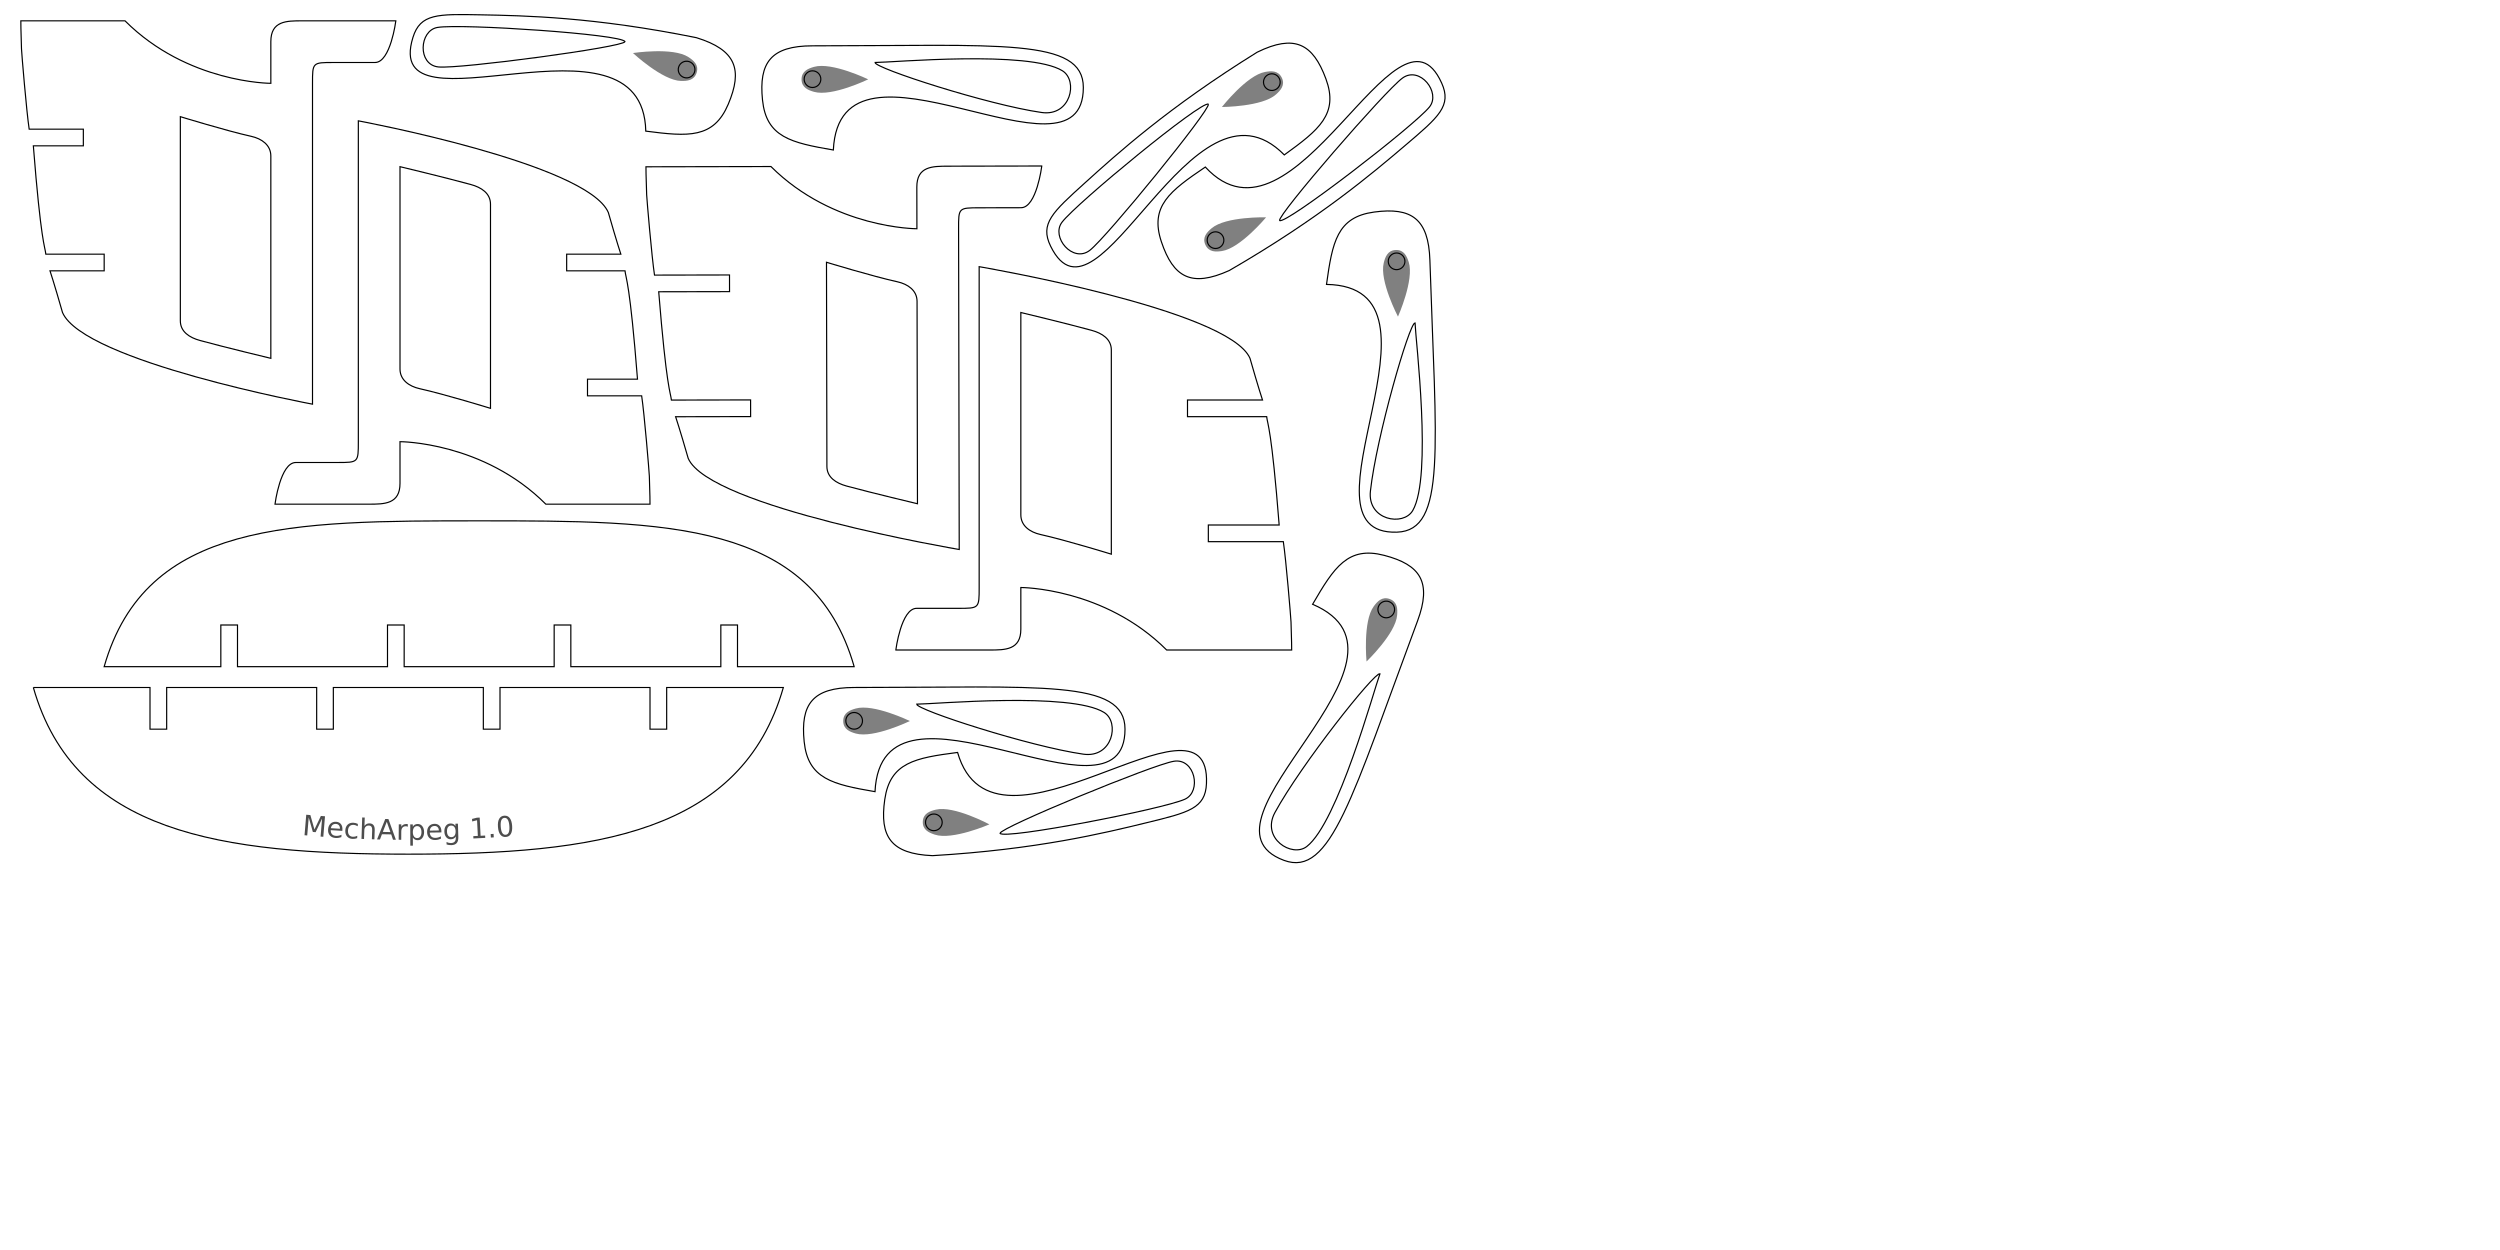 <?xml version="1.0" encoding="UTF-8" standalone="no"?>
<!-- Created with Inkscape (http://www.inkscape.org/) -->

<svg
   xmlns:dc="http://purl.org/dc/elements/1.1/"
   xmlns:cc="http://creativecommons.org/ns#"
   xmlns:rdf="http://www.w3.org/1999/02/22-rdf-syntax-ns#"
   xmlns:svg="http://www.w3.org/2000/svg"
   xmlns="http://www.w3.org/2000/svg"
   xmlns:sodipodi="http://sodipodi.sourceforge.net/DTD/sodipodi-0.dtd"
   xmlns:inkscape="http://www.inkscape.org/namespaces/inkscape"
   width="2125.984"
   height="1062.992"
   id="svg2"
   version="1.1"
   inkscape:version="0.48.3.1 r9886"
   sodipodi:docname="mecharpeggio2.svg">
  <defs
     id="defs4" />
  <sodipodi:namedview
     id="base"
     pagecolor="#ffffff"
     bordercolor="#666666"
     borderopacity="1.0"
     inkscape:pageopacity="0.0"
     inkscape:pageshadow="2"
     inkscape:zoom="0.70710678"
     inkscape:cx="924.27041"
     inkscape:cy="533.11206"
     inkscape:document-units="mm"
     inkscape:current-layer="g3156"
     showgrid="true"
     units="mm"
     showguides="false"
     inkscape:window-width="1680"
     inkscape:window-height="994"
     inkscape:window-x="0"
     inkscape:window-y="27"
     inkscape:window-maximized="1">
    <inkscape:grid
       type="xygrid"
       id="grid2985"
       empspacing="5"
       visible="true"
       enabled="true"
       snapvisiblegridlinesonly="true"
       units="mm"
       spacingx="1mm"
       spacingy="1mm"
       dotted="false" />
  </sodipodi:namedview>
  <g
     inkscape:label="Engrave"
     inkscape:groupmode="layer"
     id="layer1"
     transform="translate(0,10.63)"
     style="display:inline">
    <g
       transform="matrix(1,0.009,-0.009,1,7.966,-15.293)"
       style="font-size:24px;line-height:125%;letter-spacing:0px;word-spacing:0px;color:#000000;fill:#4d4d4d;fill-opacity:1;fill-rule:nonzero;stroke:none;stroke-width:1px;marker:none;visibility:visible;display:inline;overflow:visible;enable-background:accumulate"
       id="text3338">
      <path
         d="m 258.716,695.174 3.518,0.261 3.573,12.204 5.356,-11.542 3.518,0.261 -1.293,17.448 -2.302,-0.171 1.136,-15.321 -5.386,11.634 -2.372,-0.176 -3.612,-12.301 -1.136,15.321 -2.291,-0.17 1.293,-17.448"
         style="font-size:24px;font-style:normal;font-variant:normal;font-weight:500;font-stretch:normal;text-align:start;line-height:125%;writing-mode:lr-tb;text-anchor:start;fill:#4d4d4d;marker:none;font-family:Untitled1;-inkscape-font-specification:Untitled1 Medium"
         id="path3354"
         inkscape:connector-curvature="0" />
      <path
         d="m 289.588,707.583 -0.057,1.053 -9.9,-0.534 c 0.014,1.487 0.397,2.642 1.151,3.466 0.762,0.816 1.857,1.262 3.284,1.339 0.827,0.045 1.632,-0.014 2.415,-0.175 0.791,-0.161 1.58,-0.423 2.366,-0.788 l -0.11,2.036 c -0.79,0.286 -1.595,0.493 -2.416,0.621 -0.821,0.128 -1.648,0.169 -2.483,0.124 -2.091,-0.113 -3.716,-0.811 -4.875,-2.094 -1.151,-1.283 -1.671,-2.962 -1.559,-5.037 0.116,-2.145 0.785,-3.815 2.007,-5.008 1.231,-1.201 2.829,-1.748 4.795,-1.642 1.763,0.095 3.125,0.74 4.085,1.934 0.969,1.187 1.4,2.755 1.295,4.706 m -2.119,-0.748 c 0.048,-1.179 -0.233,-2.137 -0.842,-2.874 -0.602,-0.737 -1.433,-1.134 -2.494,-1.191 -1.201,-0.065 -2.183,0.223 -2.945,0.862 -0.754,0.64 -1.219,1.573 -1.395,2.8 l 7.677,0.403"
         style="font-size:24px;font-style:normal;font-variant:normal;font-weight:500;font-stretch:normal;text-align:start;line-height:125%;writing-mode:lr-tb;text-anchor:start;fill:#4d4d4d;marker:none;font-family:Untitled1;-inkscape-font-specification:Untitled1 Medium"
         id="path3356"
         inkscape:connector-curvature="0" />
      <path
         d="m 302.672,702.581 -0.079,2.014 c -0.596,-0.359 -1.199,-0.633 -1.809,-0.821 -0.602,-0.195 -1.216,-0.305 -1.84,-0.33 -1.397,-0.054 -2.5,0.348 -3.307,1.208 -0.807,0.852 -1.242,2.078 -1.304,3.679 -0.062,1.6 0.276,2.861 1.014,3.781 0.738,0.912 1.806,1.396 3.204,1.45 0.625,0.024 1.244,-0.034 1.86,-0.174 0.623,-0.148 1.246,-0.378 1.868,-0.689 l -0.078,1.991 c -0.612,0.258 -1.245,0.444 -1.898,0.559 -0.646,0.116 -1.331,0.159 -2.057,0.131 -1.975,-0.077 -3.52,-0.759 -4.635,-2.045 -1.115,-1.287 -1.631,-2.984 -1.549,-5.092 0.083,-2.139 0.734,-3.798 1.953,-4.978 1.227,-1.18 2.862,-1.73 4.908,-1.65 0.664,0.026 1.309,0.121 1.936,0.287 0.627,0.157 1.232,0.384 1.815,0.681"
         style="font-size:24px;font-style:normal;font-variant:normal;font-weight:500;font-stretch:normal;text-align:start;line-height:125%;writing-mode:lr-tb;text-anchor:start;fill:#4d4d4d;marker:none;font-family:Untitled1;-inkscape-font-specification:Untitled1 Medium"
         id="path3358"
         inkscape:connector-curvature="0" />
      <path
         d="m 317.054,707.659 -0.193,7.92 -2.156,-0.053 0.192,-7.849 c 0.03,-1.242 -0.189,-2.177 -0.658,-2.806 -0.469,-0.629 -1.188,-0.955 -2.156,-0.979 -1.164,-0.028 -2.09,0.32 -2.78,1.046 -0.69,0.726 -1.05,1.729 -1.082,3.01 l -0.181,7.416 -2.167,-0.053 0.445,-18.229 2.167,0.053 -0.175,7.146 c 0.535,-0.776 1.154,-1.351 1.859,-1.725 0.712,-0.373 1.526,-0.549 2.439,-0.527 1.507,0.037 2.636,0.533 3.387,1.489 0.75,0.948 1.104,2.328 1.059,4.14"
         style="font-size:24px;font-style:normal;font-variant:normal;font-weight:500;font-stretch:normal;text-align:start;line-height:125%;writing-mode:lr-tb;text-anchor:start;fill:#4d4d4d;marker:none;font-family:Untitled1;-inkscape-font-specification:Untitled1 Medium"
         id="path3360"
         inkscape:connector-curvature="0" />
      <path
         d="m 327.258,700.542 -3.289,8.678 6.433,0.058 -3.144,-8.736 m -1.315,-2.344 2.683,0.024 6.511,17.555 -2.461,-0.022 -1.553,-4.502 -7.886,-0.071 -1.634,4.474 -2.496,-0.022 6.836,-17.435"
         style="font-size:24px;font-style:normal;font-variant:normal;font-weight:500;font-stretch:normal;text-align:start;line-height:125%;writing-mode:lr-tb;text-anchor:start;fill:#4d4d4d;marker:none;font-family:Untitled1;-inkscape-font-specification:Untitled1 Medium"
         id="path3362"
         inkscape:connector-curvature="0" />
      <path
         d="m 345.167,704.62 c -0.243,-0.14 -0.508,-0.241 -0.798,-0.302 -0.281,-0.07 -0.594,-0.104 -0.938,-0.103 -1.219,0.003 -2.155,0.404 -2.809,1.203 -0.646,0.791 -0.967,1.928 -0.963,3.413 l 0.019,6.914 -2.168,0.006 -0.036,-13.125 2.168,-0.006 0.006,2.039 c 0.451,-0.798 1.039,-1.39 1.765,-1.774 0.725,-0.393 1.608,-0.59 2.647,-0.593 0.148,-3.9e-4 0.313,0.011 0.492,0.034 0.18,0.015 0.379,0.042 0.598,0.08 l 0.018,2.215"
         style="font-size:24px;font-style:normal;font-variant:normal;font-weight:500;font-stretch:normal;text-align:start;line-height:125%;writing-mode:lr-tb;text-anchor:start;fill:#4d4d4d;marker:none;font-family:Untitled1;-inkscape-font-specification:Untitled1 Medium"
         id="path3364"
         inkscape:connector-curvature="0" />
      <path
         d="m 349.543,713.72 0.087,6.96 -2.168,0.027 -0.227,-18.116 2.168,-0.027 0.025,1.992 c 0.443,-0.787 1.006,-1.372 1.689,-1.756 0.69,-0.391 1.516,-0.593 2.477,-0.605 1.594,-0.02 2.894,0.597 3.902,1.85 1.016,1.253 1.537,2.911 1.562,4.973 0.026,2.062 -0.453,3.733 -1.437,5.011 -0.976,1.278 -2.261,1.927 -3.855,1.947 -0.961,0.012 -1.791,-0.165 -2.491,-0.531 -0.692,-0.374 -1.27,-0.949 -1.733,-1.724 m 7.278,-4.674 c -0.02,-1.586 -0.364,-2.824 -1.031,-3.714 -0.66,-0.898 -1.56,-1.34 -2.7,-1.326 -1.141,0.014 -2.033,0.479 -2.678,1.393 -0.637,0.907 -0.946,2.153 -0.926,3.738 0.02,1.586 0.36,2.828 1.019,3.726 0.667,0.89 1.571,1.328 2.712,1.314 1.141,-0.014 2.029,-0.475 2.666,-1.381 0.645,-0.914 0.957,-2.165 0.937,-3.75"
         style="font-size:24px;font-style:normal;font-variant:normal;font-weight:500;font-stretch:normal;text-align:start;line-height:125%;writing-mode:lr-tb;text-anchor:start;fill:#4d4d4d;marker:none;font-family:Untitled1;-inkscape-font-specification:Untitled1 Medium"
         id="path3366"
         inkscape:connector-curvature="0" />
      <path
         d="m 373.765,708.119 0.026,1.054 -9.911,0.245 c 0.13,1.482 0.604,2.603 1.419,3.364 0.824,0.753 1.95,1.112 3.379,1.077 0.828,-0.02 1.626,-0.142 2.394,-0.364 0.776,-0.222 1.542,-0.546 2.297,-0.971 l 0.05,2.038 c -0.765,0.347 -1.552,0.617 -2.36,0.809 -0.808,0.192 -1.63,0.298 -2.466,0.319 -2.093,0.052 -3.768,-0.516 -5.024,-1.705 -1.248,-1.188 -1.898,-2.821 -1.95,-4.899 -0.053,-2.148 0.483,-3.865 1.608,-5.151 1.132,-1.294 2.683,-1.965 4.651,-2.014 1.765,-0.044 3.173,0.492 4.225,1.607 1.059,1.107 1.612,2.637 1.661,4.589 m -2.171,-0.579 c -0.045,-1.179 -0.4,-2.112 -1.066,-2.799 -0.658,-0.687 -1.518,-1.017 -2.58,-0.991 -1.203,0.03 -2.159,0.393 -2.868,1.091 -0.702,0.697 -1.092,1.664 -1.171,2.901 l 7.685,-0.202"
         style="font-size:24px;font-style:normal;font-variant:normal;font-weight:500;font-stretch:normal;text-align:start;line-height:125%;writing-mode:lr-tb;text-anchor:start;fill:#4d4d4d;marker:none;font-family:Untitled1;-inkscape-font-specification:Untitled1 Medium"
         id="path3368"
         inkscape:connector-curvature="0" />
      <path
         d="m 385.857,708.071 c -0.059,-1.561 -0.428,-2.759 -1.108,-3.594 -0.672,-0.835 -1.59,-1.23 -2.753,-1.187 -1.155,0.043 -2.041,0.507 -2.657,1.39 -0.608,0.883 -0.883,2.105 -0.824,3.666 0.058,1.554 0.424,2.748 1.096,3.583 0.68,0.834 1.598,1.23 2.753,1.187 1.163,-0.044 2.049,-0.507 2.657,-1.39 0.616,-0.883 0.894,-2.101 0.836,-3.655 m 2.345,5.002 c 0.084,2.233 -0.35,3.91 -1.301,5.033 -0.951,1.13 -2.448,1.734 -4.494,1.81 -0.757,0.028 -1.474,-0.003 -2.15,-0.095 -0.676,-0.084 -1.334,-0.231 -1.975,-0.442 l -0.079,-2.096 c 0.645,0.32 1.279,0.55 1.902,0.691 0.623,0.141 1.254,0.199 1.895,0.175 1.413,-0.053 2.457,-0.464 3.132,-1.232 0.675,-0.76 0.985,-1.886 0.929,-3.377 l -0.04,-1.066 c -0.416,0.79 -0.964,1.389 -1.645,1.797 -0.68,0.409 -1.505,0.631 -2.473,0.667 -1.608,0.06 -2.927,-0.504 -3.957,-1.693 -1.03,-1.189 -1.582,-2.794 -1.658,-4.816 -0.076,-2.03 0.355,-3.676 1.292,-4.939 0.938,-1.263 2.211,-1.924 3.819,-1.984 0.968,-0.036 1.807,0.124 2.516,0.48 0.709,0.356 1.301,0.913 1.775,1.669 l -0.075,-1.991 2.155,-0.081 0.431,11.488"
         style="font-size:24px;font-style:normal;font-variant:normal;font-weight:500;font-stretch:normal;text-align:start;line-height:125%;writing-mode:lr-tb;text-anchor:start;fill:#4d4d4d;marker:none;font-family:Untitled1;-inkscape-font-specification:Untitled1 Medium"
         id="path3370"
         inkscape:connector-curvature="0" />
      <path
         d="m 400.928,712.094 3.861,-0.226 -0.779,-13.325 -4.151,1.088 -0.126,-2.153 4.127,-1.086 2.363,-0.138 0.905,15.477 3.861,-0.226 0.116,1.989 -10.061,0.588 -0.116,-1.989"
         style="font-size:24px;font-style:normal;font-variant:normal;font-weight:500;font-stretch:normal;text-align:start;line-height:125%;writing-mode:lr-tb;text-anchor:start;fill:#4d4d4d;marker:none;font-family:Untitled1;-inkscape-font-specification:Untitled1 Medium"
         id="path3372"
         inkscape:connector-curvature="0" />
      <path
         d="m 415.683,710.197 2.467,-0.172 0.207,2.969 -2.467,0.172 -0.207,-2.969"
         style="font-size:24px;font-style:normal;font-variant:normal;font-weight:500;font-stretch:normal;text-align:start;line-height:125%;writing-mode:lr-tb;text-anchor:start;fill:#4d4d4d;marker:none;font-family:Untitled1;-inkscape-font-specification:Untitled1 Medium"
         id="path3374"
         inkscape:connector-curvature="0" />
      <path
         d="m 427.26,696.333 c -1.215,0.099 -2.081,0.773 -2.598,2.022 -0.51,1.241 -0.668,3.06 -0.473,5.459 0.195,2.391 0.644,4.161 1.349,5.31 0.712,1.141 1.676,1.663 2.89,1.564 1.223,-0.1 2.089,-0.77 2.599,-2.01 0.518,-1.249 0.679,-3.069 0.484,-5.46 -0.195,-2.398 -0.649,-4.168 -1.361,-5.309 -0.705,-1.15 -1.669,-1.675 -2.891,-1.575 m -0.152,-1.869 c 1.954,-0.159 3.509,0.494 4.663,1.96 1.161,1.457 1.861,3.658 2.101,6.601 0.239,2.936 -0.096,5.22 -1.006,6.854 -0.902,1.625 -2.331,2.518 -4.285,2.677 -1.954,0.159 -3.512,-0.49 -4.673,-1.948 -1.154,-1.466 -1.85,-3.667 -2.089,-6.602 -0.24,-2.943 0.092,-5.228 0.994,-6.853 0.91,-1.634 2.341,-2.53 4.296,-2.689"
         style="font-size:24px;font-style:normal;font-variant:normal;font-weight:500;font-stretch:normal;text-align:start;line-height:125%;writing-mode:lr-tb;text-anchor:start;fill:#4d4d4d;marker:none;font-family:Untitled1;-inkscape-font-specification:Untitled1 Medium"
         id="path3376"
         inkscape:connector-curvature="0" />
    </g>
    <path
       style="fill:#808080;stroke:none;display:inline"
       d="m 538.26,34.471 c 0,0 33.956,-5.195 47.15,3.422 4.195,2.74 9.113,6.52 7.024,13.291 -2.089,6.772 -8.281,7.124 -13.291,7.024 -15.755,-0.314 -40.882,-23.737 -40.882,-23.737 z"
       id="path3184-2-4-1"
       inkscape:connector-curvature="0"
       sodipodi:nodetypes="cszsc" />
    <path
       style="fill:#808080;stroke:none;display:inline"
       d="m 738.324,56.851 c 0,0 -30.916,-14.974 -46.063,-10.63 -4.817,1.381 -10.63,3.543 -10.63,10.63 0,7.087 5.813,9.248 10.63,10.63 15.147,4.344 46.063,-10.63 46.063,-10.63 z"
       id="path3184-2-4-4"
       inkscape:connector-curvature="0"
       sodipodi:nodetypes="cszsc" />
    <path
       style="fill:#808080;stroke:none;display:inline"
       d="m 1039.11,80.363 c 0,0 21.18,-27.045 36.694,-29.805 4.934,-0.878 11.105,-1.493 14.222,4.872 3.117,6.364 -1.153,10.863 -4.872,14.222 -11.693,10.563 -46.044,10.712 -46.044,10.712 z"
       id="path3184-2-4-1-6"
       inkscape:connector-curvature="0"
       sodipodi:nodetypes="cszsc" />
    <path
       style="fill:#808080;stroke:none;display:inline"
       d="m 1076.685,174.18 c 0,0 -21.99,26.39 -37.581,28.678 -4.958,0.728 -11.145,1.155 -14.067,-5.301 -2.922,-6.456 1.482,-10.823 5.301,-14.067 12.008,-10.204 46.348,-9.31 46.348,-9.31 z"
       id="path3184-2-4-1-4"
       inkscape:connector-curvature="0"
       sodipodi:nodetypes="cszsc" />
    <path
       style="fill:#808080;stroke:none;display:inline"
       d="m 1188.829,258.632 c 0,0 13.973,-31.381 9.144,-46.381 -1.536,-4.77 -3.883,-10.511 -10.966,-10.283 -7.083,0.228 -9.057,6.107 -10.283,10.966 -3.855,15.279 12.104,45.698 12.104,45.698 z"
       id="path3184-2-4"
       inkscape:connector-curvature="0"
       sodipodi:nodetypes="cszsc" />
    <path
       style="fill:#808080;stroke:none;display:inline"
       d="m 1162.094,551.911 c 0,0 24.82,-23.748 26.034,-39.459 0.386,-4.996 0.389,-11.198 -6.253,-13.671 -6.641,-2.473 -10.695,2.221 -13.671,6.253 -9.356,12.679 -6.111,46.877 -6.111,46.877 z"
       id="path3184-2-4-54"
       inkscape:connector-curvature="0"
       sodipodi:nodetypes="cszsc" />
    <path
       style="fill:#808080;stroke:none;display:inline"
       d="m 841.385,690.411 c 0,0 -31.505,13.692 -46.461,8.73 -4.756,-1.578 -10.475,-3.977 -10.185,-11.057 0.291,-7.081 6.188,-9.002 11.057,-10.185 15.313,-3.719 45.588,12.512 45.588,12.512 z"
       id="path3184-2-4-1-7"
       inkscape:connector-curvature="0"
       sodipodi:nodetypes="cszsc" />
    <path
       style="fill:#808080;stroke:none;display:inline"
       d="m 773.757,602.52 c 0,0 -30.916,-14.974 -46.063,-10.63 -4.817,1.381 -10.63,3.543 -10.63,10.63 0,7.087 5.813,9.248 10.63,10.63 15.147,4.344 46.063,-10.63 46.063,-10.63 z"
       id="path3184-2-4-5"
       inkscape:connector-curvature="0"
       sodipodi:nodetypes="cszsc" />
  </g>
  <g
     transform="translate(0,10.63)"
     id="g3156"
     inkscape:groupmode="layer"
     inkscape:label="Cut"
     style="display:inline">
    <g
       id="g3158"
       transform="translate(56.693,3.543)">
      <path
         sodipodi:nodetypes="csccscc"
         inkscape:connector-curvature="0"
         id="path3160"
         d="m 343.701,142.732 c 8.933,2.443 16.717,7.456 16.717,16.717 l 0,173.622 c 0,0 -39.233,-12.069 -60.236,-16.717 -9.042,-2.001 -16.717,-7.456 -16.717,-16.717 l 0,-172.079 c 0,0 38.753,9.297 60.236,15.173 z"
         style="color:#000000;fill:none;stroke:#000000;stroke-width:1;stroke-linecap:butt;stroke-linejoin:miter;stroke-miterlimit:4;stroke-opacity:1;stroke-dashoffset:0;marker:none;visibility:visible;display:inline;overflow:visible;enable-background:accumulate" />
      <path
         style="fill:none;stroke:#000000;stroke-width:1px;stroke-linecap:butt;stroke-linejoin:miter;stroke-opacity:1"
         d="m 177.165,425.197 c 0,0 4.511,-35.433 17.717,-35.433 8.858,0 25.529,0 35.433,0 17.717,0 17.717,0 17.717,-17.717 0,-53.15 0,-272.835 0,-272.835 0,0 194.675,36.259 212.598,77.953 7.087,24.803 10.63,35.433 10.63,35.433 l -46.063,0 0,14.173 49.606,0 c 0.757,6.621 4.163,10.28 10.63,92.126 l -42.52,0 0,14.173 46.063,0 c 2.276,15.103 6.395,64.582 6.533,68.319 0.554,14.948 0.554,23.807 0.554,23.807 0,0 -17.717,0 -88.583,0 -53.15,-53.15 -124.016,-53.15 -124.016,-53.15 0,0 0,21.737 0,35.433 0,17.717 -13.287,17.717 -26.575,17.717 -26.575,0 -79.724,0 -79.724,0 z"
         id="path3162"
         inkscape:connector-curvature="0"
         transform="translate(0,-10.63)"
         sodipodi:nodetypes="csscccccccccccscccscc" />
    </g>
    <path
       sodipodi:nodetypes="cccccccccccccccccczc"
       inkscape:connector-curvature="0"
       id="path3170"
       d="m 726.378,556.299 -99.213,0 0,-35.433 -14.173,0 0,35.433 -127.559,0 0,-35.433 -14.173,0 0,35.433 -127.559,0 0,-35.433 -14.173,0 0,35.433 -127.559,0 0,-35.433 -14.173,0 0,35.433 -99.213,0 C 124.016,432.283 248.031,432.283 407.48,432.283 c 159.449,0 283.465,0 318.898,124.016 z"
       style="color:#000000;fill:none;stroke:#000000;stroke-width:1;stroke-linecap:butt;stroke-linejoin:miter;stroke-miterlimit:4;stroke-opacity:1;stroke-dashoffset:0;marker:none;visibility:visible;display:inline;overflow:visible;enable-background:accumulate" />
    <path
       sodipodi:nodetypes="cccccccccccccccccczc"
       inkscape:connector-curvature="0"
       id="path3172"
       d="m 28.346,574.016 99.213,0 0,35.433 14.173,0 0,-35.433 127.559,0 0,35.433 14.173,0 0,-35.433 127.559,0 0,35.433 14.173,0 0,-35.433 127.559,1e-4 0,35.433 14.173,0 0,-35.433 99.213,0 c -35.433,124.016 -159.449,141.732 -318.898,141.732 -159.449,0 -283.465,-17.716 -318.898,-141.732 z"
       style="color:#000000;fill:none;stroke:#000000;stroke-width:1;stroke-linecap:butt;stroke-linejoin:miter;stroke-miterlimit:4;stroke-opacity:1;stroke-dashoffset:0;marker:none;visibility:visible;display:inline;overflow:visible;enable-background:accumulate" />
    <g
       style="display:inline"
       transform="matrix(0.956,0.295,-0.295,0.956,-71.038,-353.908)"
       id="g3164-3-9">
      <path
         style="fill:none;stroke:#000000;stroke-width:1px;stroke-linecap:butt;stroke-linejoin:miter;stroke-opacity:1"
         d="m 513.78,233.858 c 0,92.126 177.165,-88.583 212.598,17.717 35.818,-6.164 56.994,-10.795 60.236,-42.52 3.242,-31.725 -7.087,-46.063 -42.52,-46.063 -88.583,8.858 -145.276,25.246 -180.709,35.433 -35.433,10.187 -49.606,14.173 -49.606,35.433 z"
         id="path3166-6-3"
         inkscape:connector-curvature="0"
         sodipodi:nodetypes="cczcsc" />
      <path
         sodipodi:type="arc"
         style="color:#000000;fill:none;stroke:#000000;stroke-width:0.999;stroke-linecap:butt;stroke-linejoin:miter;stroke-miterlimit:4;stroke-opacity:1;stroke-dasharray:none;stroke-dashoffset:0;marker:none;visibility:visible;display:inline;overflow:visible;enable-background:accumulate"
         id="path3168-1-5"
         sodipodi:cx="857.48029"
         sodipodi:cy="230.3149"
         sodipodi:rx="7.0866141"
         sodipodi:ry="7.0866141"
         d="m 864.567,230.315 c 0,3.914 -3.173,7.087 -7.087,7.087 -3.914,0 -7.087,-3.173 -7.087,-7.087 0,-3.914 3.173,-7.087 7.087,-7.087 3.914,0 7.087,3.173 7.087,7.087 z"
         transform="translate(-113.386,-38.976)" />
    </g>
    <path
       style="color:#000000;fill:none;stroke:#000000;stroke-width:0.999;marker:none;visibility:visible;display:inline;overflow:visible;enable-background:accumulate"
       d="m 531.496,24.803 c -1.442,4.675 -140.692,23.34 -158.666,21.503 -17.974,-1.837 -16.389,-31.013 -0.756,-33.606 20.382,-3.381 157.293,5.803 159.423,12.103 z"
       id="path3064"
       inkscape:connector-curvature="0"
       sodipodi:nodetypes="czsc" />
    <g
       style="display:inline"
       transform="matrix(-0.032,-0.999,-0.999,0.032,1402.613,948.834)"
       id="g3164-3">
      <path
         style="fill:none;stroke:#000000;stroke-width:1px;stroke-linecap:butt;stroke-linejoin:miter;stroke-opacity:1"
         d="m 513.78,198.425 c 0,92.126 206.893,-62.406 212.598,53.15 35.818,-6.164 56.994,-10.795 60.236,-42.52 3.242,-31.725 -7.087,-46.063 -42.52,-46.063 -159.449,0 -230.315,-7.087 -230.315,35.433 z"
         id="path3166-6"
         inkscape:connector-curvature="0"
         sodipodi:nodetypes="cczcc" />
      <path
         sodipodi:type="arc"
         style="color:#000000;fill:none;stroke:#000000;stroke-width:0.999;stroke-linecap:butt;stroke-linejoin:miter;stroke-miterlimit:4;stroke-opacity:1;stroke-dasharray:none;stroke-dashoffset:0;marker:none;visibility:visible;display:inline;overflow:visible;enable-background:accumulate"
         id="path3168-1"
         sodipodi:cx="857.48029"
         sodipodi:cy="230.3149"
         sodipodi:rx="7.0866141"
         sodipodi:ry="7.0866141"
         d="m 864.567,230.315 c 0,3.914 -3.173,7.087 -7.087,7.087 -3.914,0 -7.087,-3.173 -7.087,-7.087 0,-3.914 3.173,-7.087 7.087,-7.087 3.914,0 7.087,3.173 7.087,7.087 z"
         transform="translate(-113.386,-38.976)" />
    </g>
    <path
       style="color:#000000;fill:none;stroke:#000000;stroke-width:0.999;marker:none;visibility:visible;display:inline;overflow:visible;enable-background:accumulate"
       d="m 1203.339,263.939 c -4.89,0.157 -32.883,97.104 -37.944,143.025 -2.744,24.904 28.022,30.269 35.984,16.569 16.797,-28.901 2.415,-145.428 1.96,-159.594 z"
       id="path3064-1"
       inkscape:connector-curvature="0"
       sodipodi:nodetypes="cssc" />
    <g
       style="display:inline"
       id="g3158-2"
       transform="matrix(-1,0.002,-0.002,-1,1063.928,544.747)">
      <path
         sodipodi:nodetypes="csccscc"
         inkscape:connector-curvature="0"
         id="path3160-5"
         d="m 343.701,142.732 c 8.933,2.443 16.717,7.456 16.717,16.717 l 0,173.622 c 0,0 -39.233,-12.069 -60.236,-16.717 -9.042,-2.001 -16.717,-7.456 -16.717,-16.717 l 0,-172.079 c 0,0 38.753,9.297 60.236,15.173 z"
         style="color:#000000;fill:none;stroke:#000000;stroke-width:1;stroke-linecap:butt;stroke-linejoin:miter;stroke-miterlimit:4;stroke-opacity:1;stroke-dashoffset:0;marker:none;visibility:visible;display:inline;overflow:visible;enable-background:accumulate" />
      <path
         style="fill:none;stroke:#000000;stroke-width:1px;stroke-linecap:butt;stroke-linejoin:miter;stroke-opacity:1"
         d="m 177.165,425.197 c 0,0 4.511,-35.433 17.717,-35.433 8.858,0 25.529,0 35.433,0 17.717,0 17.717,0 17.717,-17.717 0,-53.15 0,-272.835 0,-272.835 0,0 212.392,36.259 230.315,77.953 7.087,24.803 10.63,35.433 10.63,35.433 l -63.78,0 0,14.173 67.323,0 c 0.757,6.621 4.163,10.28 10.63,92.126 l -60.236,0 0,14.173 63.78,0 c 2.276,15.103 6.395,64.582 6.533,68.319 0.554,14.948 0.554,23.807 0.554,23.807 0,0 -35.433,0 -106.299,0 -53.15,-53.15 -124.016,-53.15 -124.016,-53.15 0,0 0,21.737 0,35.433 0,17.717 -13.287,17.717 -26.575,17.717 -26.575,0 -79.724,0 -79.724,0 z"
         id="path3162-3"
         inkscape:connector-curvature="0"
         transform="translate(0,-10.63)"
         sodipodi:nodetypes="csscccccccccccscccscc" />
    </g>
    <g
       style="display:inline"
       transform="matrix(-0.999,-0.041,0.041,-0.999,1529.651,910.349)"
       id="g3164-3-9-6">
      <path
         style="fill:none;stroke:#000000;stroke-width:1px;stroke-linecap:butt;stroke-linejoin:miter;stroke-opacity:1"
         d="m 513.78,233.858 c 0,92.126 177.165,-88.583 212.598,17.717 35.818,-6.164 56.994,-10.795 60.236,-42.52 3.242,-31.725 -7.087,-46.063 -42.52,-46.063 -88.583,8.858 -145.276,25.246 -180.709,35.433 -35.433,10.187 -49.606,14.173 -49.606,35.433 z"
         id="path3166-6-3-0"
         inkscape:connector-curvature="0"
         sodipodi:nodetypes="cczcsc" />
      <path
         sodipodi:type="arc"
         style="color:#000000;fill:none;stroke:#000000;stroke-width:0.999;stroke-linecap:butt;stroke-linejoin:miter;stroke-miterlimit:4;stroke-opacity:1;stroke-dasharray:none;stroke-dashoffset:0;marker:none;visibility:visible;display:inline;overflow:visible;enable-background:accumulate"
         id="path3168-1-5-0"
         sodipodi:cx="857.48029"
         sodipodi:cy="230.3149"
         sodipodi:rx="7.0866141"
         sodipodi:ry="7.0866141"
         d="m 864.567,230.315 c 0,3.914 -3.173,7.087 -7.087,7.087 -3.914,0 -7.087,-3.173 -7.087,-7.087 0,-3.914 3.173,-7.087 7.087,-7.087 3.914,0 7.087,3.173 7.087,7.087 z"
         transform="translate(-113.386,-38.976)" />
    </g>
    <path
       style="color:#000000;fill:none;stroke:#000000;stroke-width:0.999;marker:none;visibility:visible;display:inline;overflow:visible;enable-background:accumulate"
       d="m 850.394,698.031 c 0.201,-4.888 130.07,-58.489 147.917,-61.302 17.847,-2.813 23.764,25.801 9.312,32.299 -18.843,8.473 -153.561,34.55 -157.229,29.003 z"
       id="path3064-3"
       inkscape:connector-curvature="0"
       sodipodi:nodetypes="czsc" />
    <g
       style="display:inline"
       transform="matrix(0.898,-0.44,0.44,0.898,329.172,214.795)"
       id="g3164-3-9-4">
      <path
         style="fill:none;stroke:#000000;stroke-width:1px;stroke-linecap:butt;stroke-linejoin:miter;stroke-opacity:1"
         d="m 513.78,233.858 c 0,92.126 177.165,-88.583 212.598,17.717 35.818,-6.164 56.994,-10.795 60.236,-42.52 3.242,-31.725 -7.087,-46.063 -42.52,-46.063 -88.583,8.858 -145.276,25.246 -180.709,35.433 -35.433,10.187 -49.606,14.173 -49.606,35.433 z"
         id="path3166-6-3-1"
         inkscape:connector-curvature="0"
         sodipodi:nodetypes="cczcsc" />
      <path
         sodipodi:type="arc"
         style="color:#000000;fill:none;stroke:#000000;stroke-width:0.999;stroke-linecap:butt;stroke-linejoin:miter;stroke-miterlimit:4;stroke-opacity:1;stroke-dasharray:none;stroke-dashoffset:0;marker:none;visibility:visible;display:inline;overflow:visible;enable-background:accumulate"
         id="path3168-1-5-8"
         sodipodi:cx="857.48029"
         sodipodi:cy="230.3149"
         sodipodi:rx="7.0866141"
         sodipodi:ry="7.0866141"
         d="m 864.567,230.315 c 0,3.914 -3.173,7.087 -7.087,7.087 -3.914,0 -7.087,-3.173 -7.087,-7.087 0,-3.914 3.173,-7.087 7.087,-7.087 3.914,0 7.087,3.173 7.087,7.087 z"
         transform="translate(-113.386,-38.976)" />
    </g>
    <path
       style="color:#000000;fill:none;stroke:#000000;stroke-width:0.999;marker:none;visibility:visible;display:inline;overflow:visible;enable-background:accumulate"
       d="M 1027.559,77.953 C 1029.711,82.346 941.049,191.333 926.696,202.307 912.343,213.281 893.512,190.94 903.124,178.342 915.657,161.916 1021.692,74.821 1027.559,77.953 z"
       id="path3064-4"
       inkscape:connector-curvature="0"
       sodipodi:nodetypes="czsc" />
    <g
       style="display:inline"
       transform="matrix(-0.911,0.412,-0.412,-0.911,1790.373,61.343)"
       id="g3164-3-9-5">
      <path
         style="fill:none;stroke:#000000;stroke-width:1px;stroke-linecap:butt;stroke-linejoin:miter;stroke-opacity:1"
         d="m 513.78,233.858 c 0,92.126 177.165,-88.583 212.598,17.717 35.818,-6.164 56.994,-10.795 60.236,-42.52 3.242,-31.725 -7.087,-46.063 -42.52,-46.063 -88.583,8.858 -145.276,25.246 -180.709,35.433 -35.433,10.187 -49.606,14.173 -49.606,35.433 z"
         id="path3166-6-3-6"
         inkscape:connector-curvature="0"
         sodipodi:nodetypes="cczcsc" />
      <path
         sodipodi:type="arc"
         style="color:#000000;fill:none;stroke:#000000;stroke-width:0.999;stroke-linecap:butt;stroke-linejoin:miter;stroke-miterlimit:4;stroke-opacity:1;stroke-dasharray:none;stroke-dashoffset:0;marker:none;visibility:visible;display:inline;overflow:visible;enable-background:accumulate"
         id="path3168-1-5-7"
         sodipodi:cx="857.48029"
         sodipodi:cy="230.3149"
         sodipodi:rx="7.0866141"
         sodipodi:ry="7.0866141"
         d="m 864.567,230.315 c 0,3.914 -3.173,7.087 -7.087,7.087 -3.914,0 -7.087,-3.173 -7.087,-7.087 0,-3.914 3.173,-7.087 7.087,-7.087 3.914,0 7.087,3.173 7.087,7.087 z"
         transform="translate(-113.386,-38.976)" />
    </g>
    <path
       style="color:#000000;fill:none;stroke:#000000;stroke-width:0.999;marker:none;visibility:visible;display:inline;overflow:visible;enable-background:accumulate"
       d="m 1088.158,176.939 c -2.017,-4.457 89.909,-110.704 104.588,-121.238 14.679,-10.534 32.824,12.368 22.834,24.669 -13.025,16.038 -121.653,99.877 -127.422,96.569 z"
       id="path3064-8"
       inkscape:connector-curvature="0"
       sodipodi:nodetypes="czsc" />
    <g
       style="display:inline"
       transform="matrix(-1,0,0,1,1435.039,-134.646)"
       id="g3164-3-4">
      <path
         style="fill:none;stroke:#000000;stroke-width:1px;stroke-linecap:butt;stroke-linejoin:miter;stroke-opacity:1"
         d="m 513.78,198.425 c 0,92.126 206.893,-62.406 212.598,53.15 35.818,-6.164 56.994,-10.795 60.236,-42.52 3.242,-31.725 -7.087,-46.063 -42.52,-46.063 -159.449,0 -230.315,-7.087 -230.315,35.433 z"
         id="path3166-6-4"
         inkscape:connector-curvature="0"
         sodipodi:nodetypes="cczcc" />
      <path
         sodipodi:type="arc"
         style="color:#000000;fill:none;stroke:#000000;stroke-width:0.999;stroke-linecap:butt;stroke-linejoin:miter;stroke-miterlimit:4;stroke-opacity:1;stroke-dasharray:none;stroke-dashoffset:0;marker:none;visibility:visible;display:inline;overflow:visible;enable-background:accumulate"
         id="path3168-1-58"
         sodipodi:cx="857.48029"
         sodipodi:cy="230.3149"
         sodipodi:rx="7.0866141"
         sodipodi:ry="7.0866141"
         d="m 864.567,230.315 c 0,3.914 -3.173,7.087 -7.087,7.087 -3.914,0 -7.087,-3.173 -7.087,-7.087 0,-3.914 3.173,-7.087 7.087,-7.087 3.914,0 7.087,3.173 7.087,7.087 z"
         transform="translate(-113.386,-38.976)" />
    </g>
    <path
       style="color:#000000;fill:none;stroke:#000000;stroke-width:0.999;marker:none;visibility:visible;display:inline;overflow:visible;enable-background:accumulate"
       d="m 744.094,42.52 c 0,4.892 95.998,35.986 141.732,42.52 24.803,3.543 31.154,-27.035 17.717,-35.433 C 875.197,31.89 758.268,42.52 744.094,42.52 z"
       id="path3064-1-1"
       inkscape:connector-curvature="0"
       sodipodi:nodetypes="cssc" />
    <g
       style="display:inline"
       transform="matrix(-1,0,0,1,1470.472,411.024)"
       id="g3164-3-1">
      <path
         style="fill:none;stroke:#000000;stroke-width:1px;stroke-linecap:butt;stroke-linejoin:miter;stroke-opacity:1"
         d="m 513.78,198.425 c 0,92.126 206.893,-62.406 212.598,53.15 35.818,-6.164 56.994,-10.795 60.236,-42.52 3.242,-31.725 -7.087,-46.063 -42.52,-46.063 -159.449,0 -230.315,-7.087 -230.315,35.433 z"
         id="path3166-6-9"
         inkscape:connector-curvature="0"
         sodipodi:nodetypes="cczcc" />
      <path
         sodipodi:type="arc"
         style="color:#000000;fill:none;stroke:#000000;stroke-width:0.999;stroke-linecap:butt;stroke-linejoin:miter;stroke-miterlimit:4;stroke-opacity:1;stroke-dasharray:none;stroke-dashoffset:0;marker:none;visibility:visible;display:inline;overflow:visible;enable-background:accumulate"
         id="path3168-1-8"
         sodipodi:cx="857.48029"
         sodipodi:cy="230.3149"
         sodipodi:rx="7.0866141"
         sodipodi:ry="7.0866141"
         d="m 864.567,230.315 c 0,3.914 -3.173,7.087 -7.087,7.087 -3.914,0 -7.087,-3.173 -7.087,-7.087 0,-3.914 3.173,-7.087 7.087,-7.087 3.914,0 7.087,3.173 7.087,7.087 z"
         transform="translate(-113.386,-38.976)" />
    </g>
    <path
       style="color:#000000;fill:none;stroke:#000000;stroke-width:0.999;marker:none;visibility:visible;display:inline;overflow:visible;enable-background:accumulate"
       d="m 779.528,588.189 c 0,4.892 95.998,35.986 141.732,42.52 24.803,3.543 31.154,-27.035 17.717,-35.433 -28.346,-17.717 -145.276,-7.087 -159.449,-7.087 z"
       id="path3064-1-7"
       inkscape:connector-curvature="0"
       sodipodi:nodetypes="cssc" />
    <g
       style="display:inline"
       transform="matrix(0.349,-0.937,-0.937,-0.349,1098.453,1271.656)"
       id="g3164-3-40">
      <path
         style="fill:none;stroke:#000000;stroke-width:1px;stroke-linecap:butt;stroke-linejoin:miter;stroke-opacity:1"
         d="m 513.78,198.425 c 0,92.126 206.893,-62.406 212.598,53.15 35.818,-6.164 56.994,-10.795 60.236,-42.52 3.242,-31.725 -7.087,-46.063 -42.52,-46.063 -159.449,0 -230.315,-7.087 -230.315,35.433 z"
         id="path3166-6-98"
         inkscape:connector-curvature="0"
         sodipodi:nodetypes="cczcc" />
      <path
         sodipodi:type="arc"
         style="color:#000000;fill:none;stroke:#000000;stroke-width:0.999;stroke-linecap:butt;stroke-linejoin:miter;stroke-miterlimit:4;stroke-opacity:1;stroke-dasharray:none;stroke-dashoffset:0;marker:none;visibility:visible;display:inline;overflow:visible;enable-background:accumulate"
         id="path3168-1-4"
         sodipodi:cx="857.48029"
         sodipodi:cy="230.3149"
         sodipodi:rx="7.0866141"
         sodipodi:ry="7.0866141"
         d="m 864.567,230.315 c 0,3.914 -3.173,7.087 -7.087,7.087 -3.914,0 -7.087,-3.173 -7.087,-7.087 0,-3.914 3.173,-7.087 7.087,-7.087 3.914,0 7.087,3.173 7.087,7.087 z"
         transform="translate(-113.386,-38.976)" />
    </g>
    <path
       style="color:#000000;fill:none;stroke:#000000;stroke-width:0.999;marker:none;visibility:visible;display:inline;overflow:visible;enable-background:accumulate"
       d="m 1173.511,562.319 c -4.585,-1.707 -67.221,77.408 -89.302,117.988 -11.975,22.008 14.465,38.629 27.024,28.967 26.494,-20.383 57.332,-133.672 62.277,-146.955 z"
       id="path3064-1-5"
       inkscape:connector-curvature="0"
       sodipodi:nodetypes="cssc" />
    <g
       style="display:inline"
       id="g3158-2-2"
       transform="translate(584.646,127.559)">
      <path
         sodipodi:nodetypes="csccscc"
         inkscape:connector-curvature="0"
         id="path3160-5-3"
         d="m 343.701,142.732 c 8.933,2.443 16.717,7.456 16.717,16.717 l 0,173.622 c 0,0 -39.233,-12.069 -60.236,-16.717 -9.042,-2.001 -16.717,-7.456 -16.717,-16.717 l 0,-172.079 c 0,0 38.753,9.297 60.236,15.173 z"
         style="color:#000000;fill:none;stroke:#000000;stroke-width:1;stroke-linecap:butt;stroke-linejoin:miter;stroke-miterlimit:4;stroke-opacity:1;stroke-dashoffset:0;marker:none;visibility:visible;display:inline;overflow:visible;enable-background:accumulate" />
      <path
         style="fill:none;stroke:#000000;stroke-width:1px;stroke-linecap:butt;stroke-linejoin:miter;stroke-opacity:1"
         d="m 177.165,425.197 c 0,0 4.511,-35.433 17.717,-35.433 8.858,0 25.529,0 35.433,0 17.717,0 17.717,0 17.717,-17.717 0,-53.15 0,-272.835 0,-272.835 0,0 212.392,36.259 230.315,77.953 7.087,24.803 10.63,35.433 10.63,35.433 l -63.78,0 0,14.173 67.323,0 c 0.757,6.621 4.163,10.28 10.63,92.126 l -60.236,0 0,14.173 63.78,0 c 2.276,15.103 6.395,64.582 6.533,68.319 0.554,14.948 0.554,23.807 0.554,23.807 0,0 -35.433,0 -106.299,0 -53.15,-53.15 -124.016,-53.15 -124.016,-53.15 0,0 0,21.737 0,35.433 0,17.717 -13.287,17.717 -26.575,17.717 -26.575,0 -79.724,0 -79.724,0 z"
         id="path3162-3-8"
         inkscape:connector-curvature="0"
         transform="translate(0,-10.63)"
         sodipodi:nodetypes="csscccccccccccscccscc" />
    </g>
    <g
       style="display:inline"
       id="g3158-6"
       transform="matrix(-1,0,0,-1,513.78,421.653)">
      <path
         sodipodi:nodetypes="csccscc"
         inkscape:connector-curvature="0"
         id="path3160-1"
         d="m 343.701,142.732 c 8.933,2.443 16.717,7.456 16.717,16.717 l 0,173.622 c 0,0 -39.233,-12.069 -60.236,-16.717 -9.042,-2.001 -16.717,-7.456 -16.717,-16.717 l 0,-172.079 c 0,0 38.753,9.297 60.236,15.173 z"
         style="color:#000000;fill:none;stroke:#000000;stroke-width:1;stroke-linecap:butt;stroke-linejoin:miter;stroke-miterlimit:4;stroke-opacity:1;stroke-dashoffset:0;marker:none;visibility:visible;display:inline;overflow:visible;enable-background:accumulate" />
      <path
         style="fill:none;stroke:#000000;stroke-width:1px;stroke-linecap:butt;stroke-linejoin:miter;stroke-opacity:1"
         d="m 177.165,425.197 c 0,0 4.511,-35.433 17.717,-35.433 8.858,0 25.529,0 35.433,0 17.717,0 17.717,0 17.717,-17.717 0,-53.15 0,-272.835 0,-272.835 0,0 194.675,36.259 212.598,77.953 7.087,24.803 10.63,35.433 10.63,35.433 l -46.063,0 0,14.173 49.606,0 c 0.757,6.621 4.163,10.28 10.63,92.126 l -42.52,0 0,14.173 46.063,0 c 2.276,15.103 6.395,64.582 6.533,68.319 0.554,14.948 0.554,23.807 0.554,23.807 0,0 -17.717,0 -88.583,0 -53.15,-53.15 -124.016,-53.15 -124.016,-53.15 0,0 0,21.737 0,35.433 0,17.717 -13.287,17.717 -26.575,17.717 -26.575,0 -79.724,0 -79.724,0 z"
         id="path3162-9"
         inkscape:connector-curvature="0"
         transform="translate(0,-10.63)"
         sodipodi:nodetypes="csscccccccccccscccscc" />
    </g>
  </g>
</svg>
